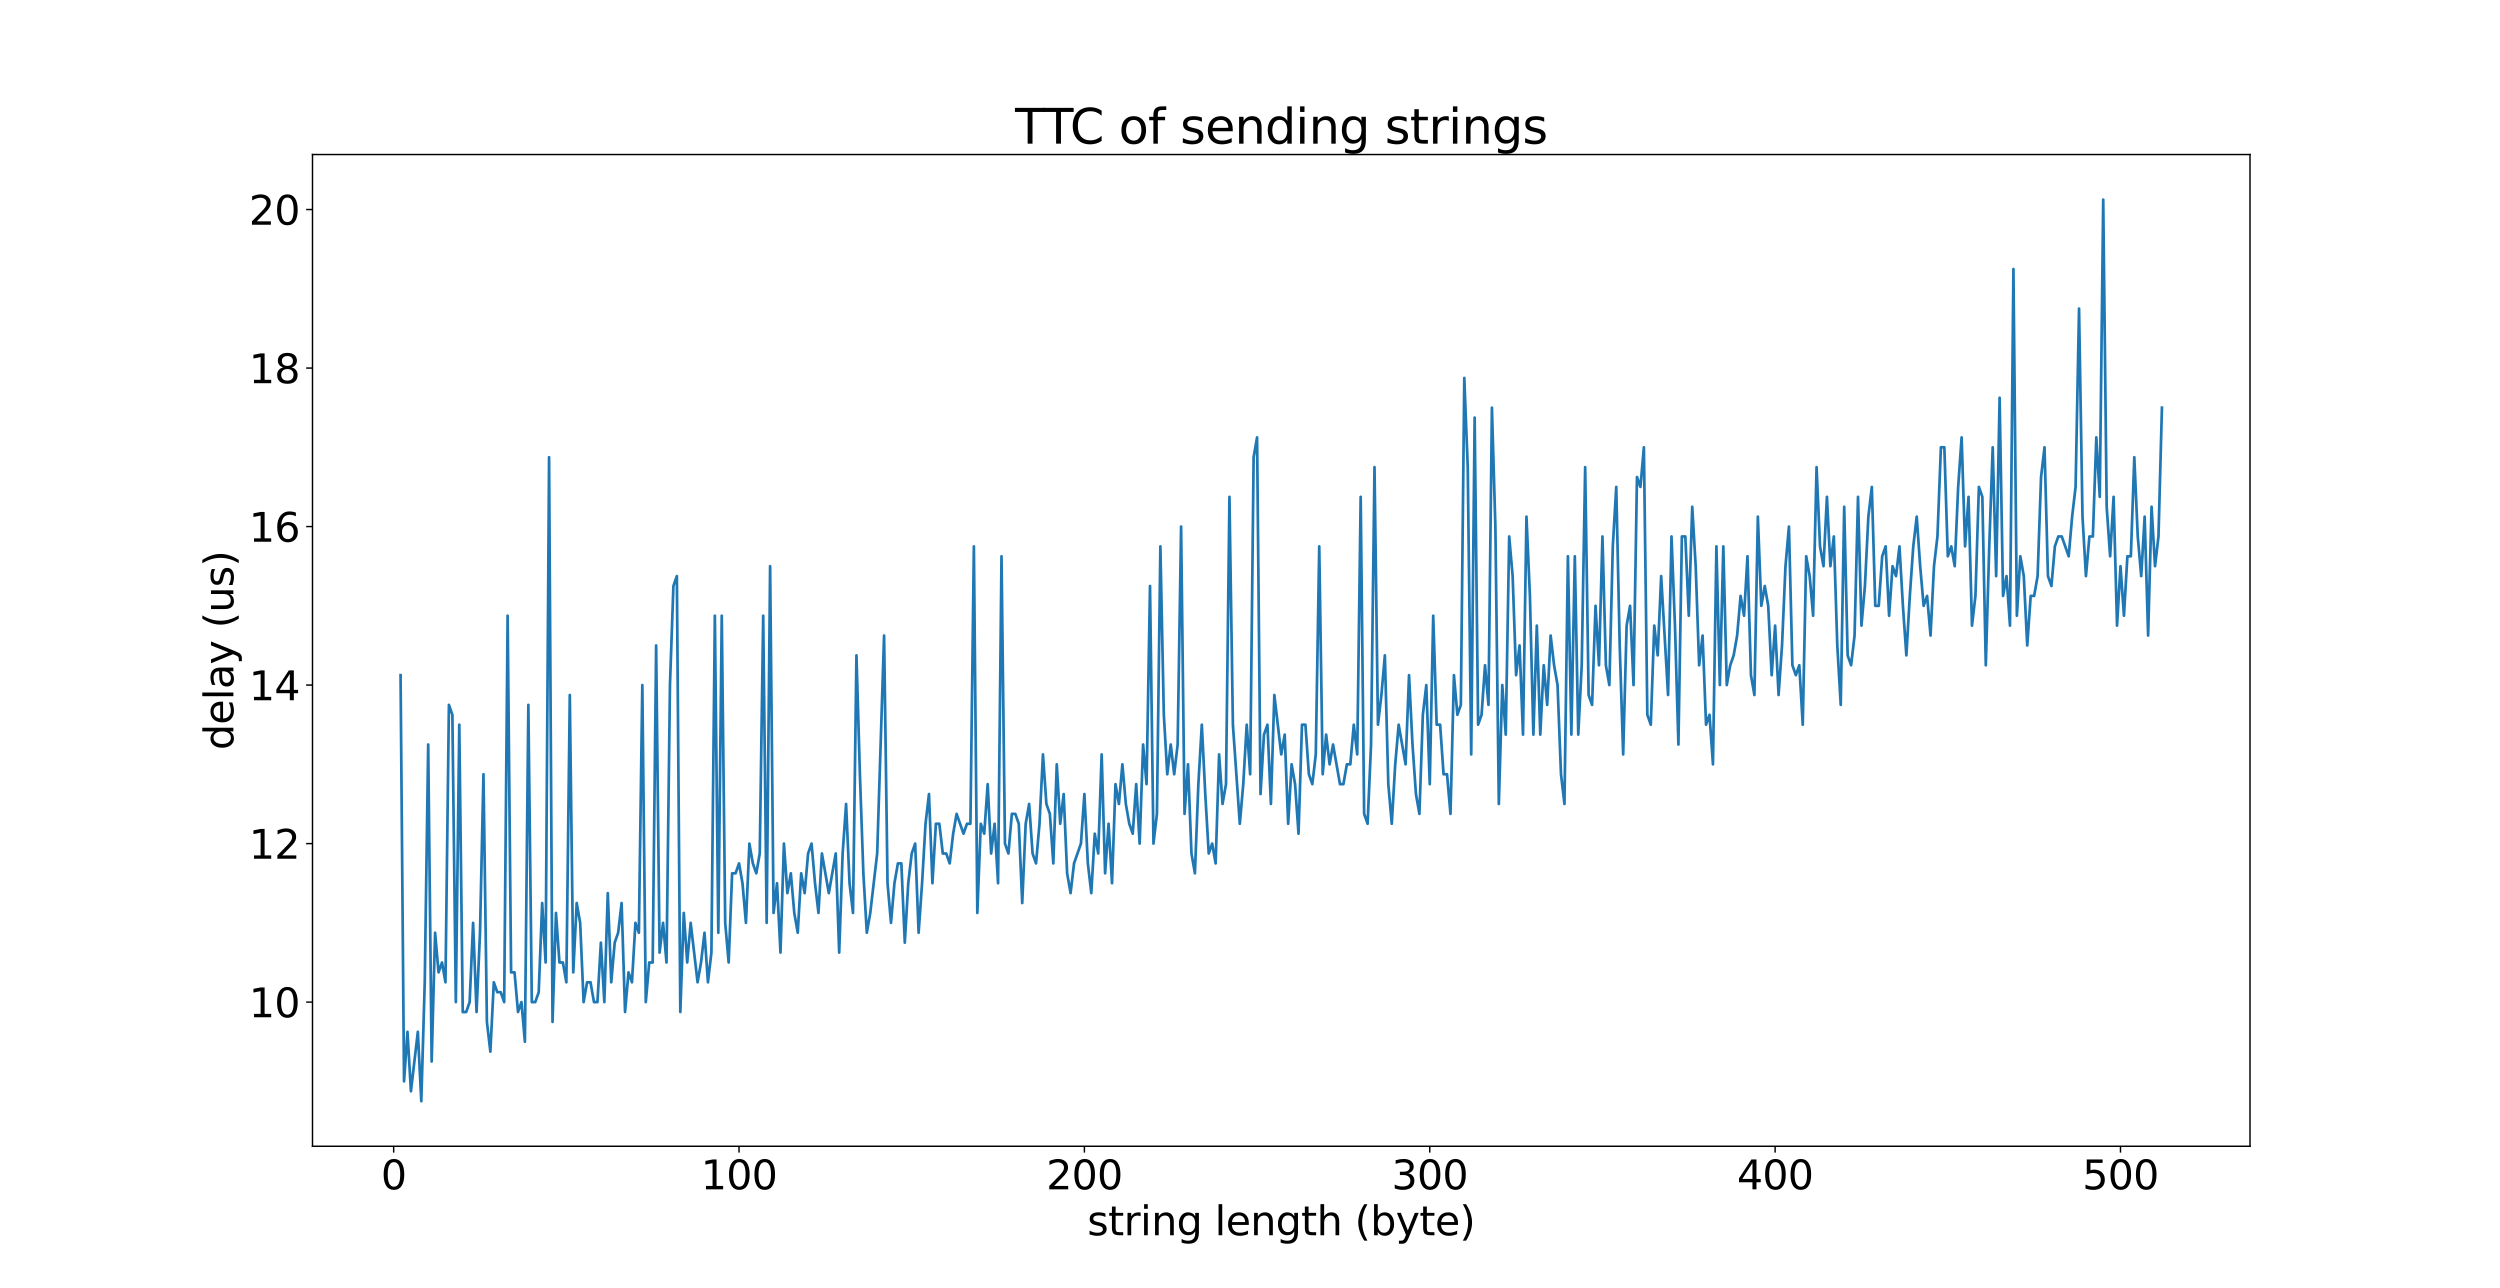 <?xml version="1.0" encoding="utf-8" standalone="no"?>
<!DOCTYPE svg PUBLIC "-//W3C//DTD SVG 1.1//EN"
  "http://www.w3.org/Graphics/SVG/1.1/DTD/svg11.dtd">
<svg height="709.2pt" version="1.1" viewBox="0 0 1376.64 709.2" width="1376.64pt" xmlns="http://www.w3.org/2000/svg" xmlns:xlink="http://www.w3.org/1999/xlink">
 <defs>
  <style type="text/css">*{stroke-linecap:butt;stroke-linejoin:round;}</style>
 </defs>
 <g id="figure_1">
  <g id="patch_1">
   <path d="M 0 709.2 
L 1376.64 709.2 
L 1376.64 0 
L 0 0 
z
" style="fill:#ffffff;"/>
  </g>
  <g id="axes_1">
   <g id="patch_2">
    <path d="M 172.08 631.188 
L 1238.976 631.188 
L 1238.976 85.104 
L 172.08 85.104 
z
" style="fill:#ffffff;"/>
   </g>
   <g id="matplotlib.axis_1">
    <g id="xtick_1">
     <g id="line2d_1">
      <defs>
       <path d="M 0 0 
L 0 3.5 
" id="m99ce57f981" style="stroke:#000000;stroke-width:0.8;"/>
      </defs>
      <g>
       <use style="stroke:#000000;stroke-width:0.8;" x="216.772" xlink:href="#m99ce57f981" y="631.188"/>
      </g>
     </g>
     <g id="text_1">
      <!-- 0 -->
      <g transform="translate(209.773 654.905)scale(0.22 -0.22)">
       <defs>
        <path d="M 2034 4250 
Q 1547 4250 1301 3770 
Q 1056 3291 1056 2328 
Q 1056 1369 1301 889 
Q 1547 409 2034 409 
Q 2525 409 2770 889 
Q 3016 1369 3016 2328 
Q 3016 3291 2770 3770 
Q 2525 4250 2034 4250 
z
M 2034 4750 
Q 2819 4750 3233 4129 
Q 3647 3509 3647 2328 
Q 3647 1150 3233 529 
Q 2819 -91 2034 -91 
Q 1250 -91 836 529 
Q 422 1150 422 2328 
Q 422 3509 836 4129 
Q 1250 4750 2034 4750 
z
" id="DejaVuSans-30" transform="scale(0.016)"/>
       </defs>
       <use xlink:href="#DejaVuSans-30"/>
      </g>
     </g>
    </g>
    <g id="xtick_2">
     <g id="line2d_2">
      <g>
       <use style="stroke:#000000;stroke-width:0.8;" x="406.949" xlink:href="#m99ce57f981" y="631.188"/>
      </g>
     </g>
     <g id="text_2">
      <!-- 100 -->
      <g transform="translate(385.953 654.905)scale(0.22 -0.22)">
       <defs>
        <path d="M 794 531 
L 1825 531 
L 1825 4091 
L 703 3866 
L 703 4441 
L 1819 4666 
L 2450 4666 
L 2450 531 
L 3481 531 
L 3481 0 
L 794 0 
L 794 531 
z
" id="DejaVuSans-31" transform="scale(0.016)"/>
       </defs>
       <use xlink:href="#DejaVuSans-31"/>
       <use x="63.623" xlink:href="#DejaVuSans-30"/>
       <use x="127.246" xlink:href="#DejaVuSans-30"/>
      </g>
     </g>
    </g>
    <g id="xtick_3">
     <g id="line2d_3">
      <g>
       <use style="stroke:#000000;stroke-width:0.8;" x="597.127" xlink:href="#m99ce57f981" y="631.188"/>
      </g>
     </g>
     <g id="text_3">
      <!-- 200 -->
      <g transform="translate(576.131 654.905)scale(0.22 -0.22)">
       <defs>
        <path d="M 1228 531 
L 3431 531 
L 3431 0 
L 469 0 
L 469 531 
Q 828 903 1448 1529 
Q 2069 2156 2228 2338 
Q 2531 2678 2651 2914 
Q 2772 3150 2772 3378 
Q 2772 3750 2511 3984 
Q 2250 4219 1831 4219 
Q 1534 4219 1204 4116 
Q 875 4013 500 3803 
L 500 4441 
Q 881 4594 1212 4672 
Q 1544 4750 1819 4750 
Q 2544 4750 2975 4387 
Q 3406 4025 3406 3419 
Q 3406 3131 3298 2873 
Q 3191 2616 2906 2266 
Q 2828 2175 2409 1742 
Q 1991 1309 1228 531 
z
" id="DejaVuSans-32" transform="scale(0.016)"/>
       </defs>
       <use xlink:href="#DejaVuSans-32"/>
       <use x="63.623" xlink:href="#DejaVuSans-30"/>
       <use x="127.246" xlink:href="#DejaVuSans-30"/>
      </g>
     </g>
    </g>
    <g id="xtick_4">
     <g id="line2d_4">
      <g>
       <use style="stroke:#000000;stroke-width:0.8;" x="787.304" xlink:href="#m99ce57f981" y="631.188"/>
      </g>
     </g>
     <g id="text_4">
      <!-- 300 -->
      <g transform="translate(766.308 654.905)scale(0.22 -0.22)">
       <defs>
        <path d="M 2597 2516 
Q 3050 2419 3304 2112 
Q 3559 1806 3559 1356 
Q 3559 666 3084 287 
Q 2609 -91 1734 -91 
Q 1441 -91 1130 -33 
Q 819 25 488 141 
L 488 750 
Q 750 597 1062 519 
Q 1375 441 1716 441 
Q 2309 441 2620 675 
Q 2931 909 2931 1356 
Q 2931 1769 2642 2001 
Q 2353 2234 1838 2234 
L 1294 2234 
L 1294 2753 
L 1863 2753 
Q 2328 2753 2575 2939 
Q 2822 3125 2822 3475 
Q 2822 3834 2567 4026 
Q 2313 4219 1838 4219 
Q 1578 4219 1281 4162 
Q 984 4106 628 3988 
L 628 4550 
Q 988 4650 1302 4700 
Q 1616 4750 1894 4750 
Q 2613 4750 3031 4423 
Q 3450 4097 3450 3541 
Q 3450 3153 3228 2886 
Q 3006 2619 2597 2516 
z
" id="DejaVuSans-33" transform="scale(0.016)"/>
       </defs>
       <use xlink:href="#DejaVuSans-33"/>
       <use x="63.623" xlink:href="#DejaVuSans-30"/>
       <use x="127.246" xlink:href="#DejaVuSans-30"/>
      </g>
     </g>
    </g>
    <g id="xtick_5">
     <g id="line2d_5">
      <g>
       <use style="stroke:#000000;stroke-width:0.8;" x="977.482" xlink:href="#m99ce57f981" y="631.188"/>
      </g>
     </g>
     <g id="text_5">
      <!-- 400 -->
      <g transform="translate(956.486 654.905)scale(0.22 -0.22)">
       <defs>
        <path d="M 2419 4116 
L 825 1625 
L 2419 1625 
L 2419 4116 
z
M 2253 4666 
L 3047 4666 
L 3047 1625 
L 3713 1625 
L 3713 1100 
L 3047 1100 
L 3047 0 
L 2419 0 
L 2419 1100 
L 313 1100 
L 313 1709 
L 2253 4666 
z
" id="DejaVuSans-34" transform="scale(0.016)"/>
       </defs>
       <use xlink:href="#DejaVuSans-34"/>
       <use x="63.623" xlink:href="#DejaVuSans-30"/>
       <use x="127.246" xlink:href="#DejaVuSans-30"/>
      </g>
     </g>
    </g>
    <g id="xtick_6">
     <g id="line2d_6">
      <g>
       <use style="stroke:#000000;stroke-width:0.8;" x="1167.659" xlink:href="#m99ce57f981" y="631.188"/>
      </g>
     </g>
     <g id="text_6">
      <!-- 500 -->
      <g transform="translate(1146.663 654.905)scale(0.22 -0.22)">
       <defs>
        <path d="M 691 4666 
L 3169 4666 
L 3169 4134 
L 1269 4134 
L 1269 2991 
Q 1406 3038 1543 3061 
Q 1681 3084 1819 3084 
Q 2600 3084 3056 2656 
Q 3513 2228 3513 1497 
Q 3513 744 3044 326 
Q 2575 -91 1722 -91 
Q 1428 -91 1123 -41 
Q 819 9 494 109 
L 494 744 
Q 775 591 1075 516 
Q 1375 441 1709 441 
Q 2250 441 2565 725 
Q 2881 1009 2881 1497 
Q 2881 1984 2565 2268 
Q 2250 2553 1709 2553 
Q 1456 2553 1204 2497 
Q 953 2441 691 2322 
L 691 4666 
z
" id="DejaVuSans-35" transform="scale(0.016)"/>
       </defs>
       <use xlink:href="#DejaVuSans-35"/>
       <use x="63.623" xlink:href="#DejaVuSans-30"/>
       <use x="127.246" xlink:href="#DejaVuSans-30"/>
      </g>
     </g>
    </g>
    <g id="text_7">
     <!-- string length (byte) -->
     <g transform="translate(598.74 680.196)scale(0.22 -0.22)">
      <defs>
       <path d="M 2834 3397 
L 2834 2853 
Q 2591 2978 2328 3040 
Q 2066 3103 1784 3103 
Q 1356 3103 1142 2972 
Q 928 2841 928 2578 
Q 928 2378 1081 2264 
Q 1234 2150 1697 2047 
L 1894 2003 
Q 2506 1872 2764 1633 
Q 3022 1394 3022 966 
Q 3022 478 2636 193 
Q 2250 -91 1575 -91 
Q 1294 -91 989 -36 
Q 684 19 347 128 
L 347 722 
Q 666 556 975 473 
Q 1284 391 1588 391 
Q 1994 391 2212 530 
Q 2431 669 2431 922 
Q 2431 1156 2273 1281 
Q 2116 1406 1581 1522 
L 1381 1569 
Q 847 1681 609 1914 
Q 372 2147 372 2553 
Q 372 3047 722 3315 
Q 1072 3584 1716 3584 
Q 2034 3584 2315 3537 
Q 2597 3491 2834 3397 
z
" id="DejaVuSans-73" transform="scale(0.016)"/>
       <path d="M 1172 4494 
L 1172 3500 
L 2356 3500 
L 2356 3053 
L 1172 3053 
L 1172 1153 
Q 1172 725 1289 603 
Q 1406 481 1766 481 
L 2356 481 
L 2356 0 
L 1766 0 
Q 1100 0 847 248 
Q 594 497 594 1153 
L 594 3053 
L 172 3053 
L 172 3500 
L 594 3500 
L 594 4494 
L 1172 4494 
z
" id="DejaVuSans-74" transform="scale(0.016)"/>
       <path d="M 2631 2963 
Q 2534 3019 2420 3045 
Q 2306 3072 2169 3072 
Q 1681 3072 1420 2755 
Q 1159 2438 1159 1844 
L 1159 0 
L 581 0 
L 581 3500 
L 1159 3500 
L 1159 2956 
Q 1341 3275 1631 3429 
Q 1922 3584 2338 3584 
Q 2397 3584 2469 3576 
Q 2541 3569 2628 3553 
L 2631 2963 
z
" id="DejaVuSans-72" transform="scale(0.016)"/>
       <path d="M 603 3500 
L 1178 3500 
L 1178 0 
L 603 0 
L 603 3500 
z
M 603 4863 
L 1178 4863 
L 1178 4134 
L 603 4134 
L 603 4863 
z
" id="DejaVuSans-69" transform="scale(0.016)"/>
       <path d="M 3513 2113 
L 3513 0 
L 2938 0 
L 2938 2094 
Q 2938 2591 2744 2837 
Q 2550 3084 2163 3084 
Q 1697 3084 1428 2787 
Q 1159 2491 1159 1978 
L 1159 0 
L 581 0 
L 581 3500 
L 1159 3500 
L 1159 2956 
Q 1366 3272 1645 3428 
Q 1925 3584 2291 3584 
Q 2894 3584 3203 3211 
Q 3513 2838 3513 2113 
z
" id="DejaVuSans-6e" transform="scale(0.016)"/>
       <path d="M 2906 1791 
Q 2906 2416 2648 2759 
Q 2391 3103 1925 3103 
Q 1463 3103 1205 2759 
Q 947 2416 947 1791 
Q 947 1169 1205 825 
Q 1463 481 1925 481 
Q 2391 481 2648 825 
Q 2906 1169 2906 1791 
z
M 3481 434 
Q 3481 -459 3084 -895 
Q 2688 -1331 1869 -1331 
Q 1566 -1331 1297 -1286 
Q 1028 -1241 775 -1147 
L 775 -588 
Q 1028 -725 1275 -790 
Q 1522 -856 1778 -856 
Q 2344 -856 2625 -561 
Q 2906 -266 2906 331 
L 2906 616 
Q 2728 306 2450 153 
Q 2172 0 1784 0 
Q 1141 0 747 490 
Q 353 981 353 1791 
Q 353 2603 747 3093 
Q 1141 3584 1784 3584 
Q 2172 3584 2450 3431 
Q 2728 3278 2906 2969 
L 2906 3500 
L 3481 3500 
L 3481 434 
z
" id="DejaVuSans-67" transform="scale(0.016)"/>
       <path id="DejaVuSans-20" transform="scale(0.016)"/>
       <path d="M 603 4863 
L 1178 4863 
L 1178 0 
L 603 0 
L 603 4863 
z
" id="DejaVuSans-6c" transform="scale(0.016)"/>
       <path d="M 3597 1894 
L 3597 1613 
L 953 1613 
Q 991 1019 1311 708 
Q 1631 397 2203 397 
Q 2534 397 2845 478 
Q 3156 559 3463 722 
L 3463 178 
Q 3153 47 2828 -22 
Q 2503 -91 2169 -91 
Q 1331 -91 842 396 
Q 353 884 353 1716 
Q 353 2575 817 3079 
Q 1281 3584 2069 3584 
Q 2775 3584 3186 3129 
Q 3597 2675 3597 1894 
z
M 3022 2063 
Q 3016 2534 2758 2815 
Q 2500 3097 2075 3097 
Q 1594 3097 1305 2825 
Q 1016 2553 972 2059 
L 3022 2063 
z
" id="DejaVuSans-65" transform="scale(0.016)"/>
       <path d="M 3513 2113 
L 3513 0 
L 2938 0 
L 2938 2094 
Q 2938 2591 2744 2837 
Q 2550 3084 2163 3084 
Q 1697 3084 1428 2787 
Q 1159 2491 1159 1978 
L 1159 0 
L 581 0 
L 581 4863 
L 1159 4863 
L 1159 2956 
Q 1366 3272 1645 3428 
Q 1925 3584 2291 3584 
Q 2894 3584 3203 3211 
Q 3513 2838 3513 2113 
z
" id="DejaVuSans-68" transform="scale(0.016)"/>
       <path d="M 1984 4856 
Q 1566 4138 1362 3434 
Q 1159 2731 1159 2009 
Q 1159 1288 1364 580 
Q 1569 -128 1984 -844 
L 1484 -844 
Q 1016 -109 783 600 
Q 550 1309 550 2009 
Q 550 2706 781 3412 
Q 1013 4119 1484 4856 
L 1984 4856 
z
" id="DejaVuSans-28" transform="scale(0.016)"/>
       <path d="M 3116 1747 
Q 3116 2381 2855 2742 
Q 2594 3103 2138 3103 
Q 1681 3103 1420 2742 
Q 1159 2381 1159 1747 
Q 1159 1113 1420 752 
Q 1681 391 2138 391 
Q 2594 391 2855 752 
Q 3116 1113 3116 1747 
z
M 1159 2969 
Q 1341 3281 1617 3432 
Q 1894 3584 2278 3584 
Q 2916 3584 3314 3078 
Q 3713 2572 3713 1747 
Q 3713 922 3314 415 
Q 2916 -91 2278 -91 
Q 1894 -91 1617 61 
Q 1341 213 1159 525 
L 1159 0 
L 581 0 
L 581 4863 
L 1159 4863 
L 1159 2969 
z
" id="DejaVuSans-62" transform="scale(0.016)"/>
       <path d="M 2059 -325 
Q 1816 -950 1584 -1140 
Q 1353 -1331 966 -1331 
L 506 -1331 
L 506 -850 
L 844 -850 
Q 1081 -850 1212 -737 
Q 1344 -625 1503 -206 
L 1606 56 
L 191 3500 
L 800 3500 
L 1894 763 
L 2988 3500 
L 3597 3500 
L 2059 -325 
z
" id="DejaVuSans-79" transform="scale(0.016)"/>
       <path d="M 513 4856 
L 1013 4856 
Q 1481 4119 1714 3412 
Q 1947 2706 1947 2009 
Q 1947 1309 1714 600 
Q 1481 -109 1013 -844 
L 513 -844 
Q 928 -128 1133 580 
Q 1338 1288 1338 2009 
Q 1338 2731 1133 3434 
Q 928 4138 513 4856 
z
" id="DejaVuSans-29" transform="scale(0.016)"/>
      </defs>
      <use xlink:href="#DejaVuSans-73"/>
      <use x="52.1" xlink:href="#DejaVuSans-74"/>
      <use x="91.309" xlink:href="#DejaVuSans-72"/>
      <use x="132.422" xlink:href="#DejaVuSans-69"/>
      <use x="160.205" xlink:href="#DejaVuSans-6e"/>
      <use x="223.584" xlink:href="#DejaVuSans-67"/>
      <use x="287.061" xlink:href="#DejaVuSans-20"/>
      <use x="318.848" xlink:href="#DejaVuSans-6c"/>
      <use x="346.631" xlink:href="#DejaVuSans-65"/>
      <use x="408.154" xlink:href="#DejaVuSans-6e"/>
      <use x="471.533" xlink:href="#DejaVuSans-67"/>
      <use x="535.01" xlink:href="#DejaVuSans-74"/>
      <use x="574.219" xlink:href="#DejaVuSans-68"/>
      <use x="637.598" xlink:href="#DejaVuSans-20"/>
      <use x="669.385" xlink:href="#DejaVuSans-28"/>
      <use x="708.398" xlink:href="#DejaVuSans-62"/>
      <use x="771.875" xlink:href="#DejaVuSans-79"/>
      <use x="831.055" xlink:href="#DejaVuSans-74"/>
      <use x="870.264" xlink:href="#DejaVuSans-65"/>
      <use x="931.787" xlink:href="#DejaVuSans-29"/>
     </g>
    </g>
   </g>
   <g id="matplotlib.axis_2">
    <g id="ytick_1">
     <g id="line2d_7">
      <defs>
       <path d="M 0 0 
L -3.5 0 
" id="me8d598e35b" style="stroke:#000000;stroke-width:0.8;"/>
      </defs>
      <g>
       <use style="stroke:#000000;stroke-width:0.8;" x="172.08" xlink:href="#me8d598e35b" y="551.812"/>
      </g>
     </g>
     <g id="text_8">
      <!-- 10 -->
      <g transform="translate(137.085 560.17)scale(0.22 -0.22)">
       <use xlink:href="#DejaVuSans-31"/>
       <use x="63.623" xlink:href="#DejaVuSans-30"/>
      </g>
     </g>
    </g>
    <g id="ytick_2">
     <g id="line2d_8">
      <g>
       <use style="stroke:#000000;stroke-width:0.8;" x="172.08" xlink:href="#me8d598e35b" y="464.526"/>
      </g>
     </g>
     <g id="text_9">
      <!-- 12 -->
      <g transform="translate(137.085 472.884)scale(0.22 -0.22)">
       <use xlink:href="#DejaVuSans-31"/>
       <use x="63.623" xlink:href="#DejaVuSans-32"/>
      </g>
     </g>
    </g>
    <g id="ytick_3">
     <g id="line2d_9">
      <g>
       <use style="stroke:#000000;stroke-width:0.8;" x="172.08" xlink:href="#me8d598e35b" y="377.24"/>
      </g>
     </g>
     <g id="text_10">
      <!-- 14 -->
      <g transform="translate(137.085 385.598)scale(0.22 -0.22)">
       <use xlink:href="#DejaVuSans-31"/>
       <use x="63.623" xlink:href="#DejaVuSans-34"/>
      </g>
     </g>
    </g>
    <g id="ytick_4">
     <g id="line2d_10">
      <g>
       <use style="stroke:#000000;stroke-width:0.8;" x="172.08" xlink:href="#me8d598e35b" y="289.954"/>
      </g>
     </g>
     <g id="text_11">
      <!-- 16 -->
      <g transform="translate(137.085 298.312)scale(0.22 -0.22)">
       <defs>
        <path d="M 2113 2584 
Q 1688 2584 1439 2293 
Q 1191 2003 1191 1497 
Q 1191 994 1439 701 
Q 1688 409 2113 409 
Q 2538 409 2786 701 
Q 3034 994 3034 1497 
Q 3034 2003 2786 2293 
Q 2538 2584 2113 2584 
z
M 3366 4563 
L 3366 3988 
Q 3128 4100 2886 4159 
Q 2644 4219 2406 4219 
Q 1781 4219 1451 3797 
Q 1122 3375 1075 2522 
Q 1259 2794 1537 2939 
Q 1816 3084 2150 3084 
Q 2853 3084 3261 2657 
Q 3669 2231 3669 1497 
Q 3669 778 3244 343 
Q 2819 -91 2113 -91 
Q 1303 -91 875 529 
Q 447 1150 447 2328 
Q 447 3434 972 4092 
Q 1497 4750 2381 4750 
Q 2619 4750 2861 4703 
Q 3103 4656 3366 4563 
z
" id="DejaVuSans-36" transform="scale(0.016)"/>
       </defs>
       <use xlink:href="#DejaVuSans-31"/>
       <use x="63.623" xlink:href="#DejaVuSans-36"/>
      </g>
     </g>
    </g>
    <g id="ytick_5">
     <g id="line2d_11">
      <g>
       <use style="stroke:#000000;stroke-width:0.8;" x="172.08" xlink:href="#me8d598e35b" y="202.668"/>
      </g>
     </g>
     <g id="text_12">
      <!-- 18 -->
      <g transform="translate(137.085 211.026)scale(0.22 -0.22)">
       <defs>
        <path d="M 2034 2216 
Q 1584 2216 1326 1975 
Q 1069 1734 1069 1313 
Q 1069 891 1326 650 
Q 1584 409 2034 409 
Q 2484 409 2743 651 
Q 3003 894 3003 1313 
Q 3003 1734 2745 1975 
Q 2488 2216 2034 2216 
z
M 1403 2484 
Q 997 2584 770 2862 
Q 544 3141 544 3541 
Q 544 4100 942 4425 
Q 1341 4750 2034 4750 
Q 2731 4750 3128 4425 
Q 3525 4100 3525 3541 
Q 3525 3141 3298 2862 
Q 3072 2584 2669 2484 
Q 3125 2378 3379 2068 
Q 3634 1759 3634 1313 
Q 3634 634 3220 271 
Q 2806 -91 2034 -91 
Q 1263 -91 848 271 
Q 434 634 434 1313 
Q 434 1759 690 2068 
Q 947 2378 1403 2484 
z
M 1172 3481 
Q 1172 3119 1398 2916 
Q 1625 2713 2034 2713 
Q 2441 2713 2670 2916 
Q 2900 3119 2900 3481 
Q 2900 3844 2670 4047 
Q 2441 4250 2034 4250 
Q 1625 4250 1398 4047 
Q 1172 3844 1172 3481 
z
" id="DejaVuSans-38" transform="scale(0.016)"/>
       </defs>
       <use xlink:href="#DejaVuSans-31"/>
       <use x="63.623" xlink:href="#DejaVuSans-38"/>
      </g>
     </g>
    </g>
    <g id="ytick_6">
     <g id="line2d_12">
      <g>
       <use style="stroke:#000000;stroke-width:0.8;" x="172.08" xlink:href="#me8d598e35b" y="115.381"/>
      </g>
     </g>
     <g id="text_13">
      <!-- 20 -->
      <g transform="translate(137.085 123.74)scale(0.22 -0.22)">
       <use xlink:href="#DejaVuSans-32"/>
       <use x="63.623" xlink:href="#DejaVuSans-30"/>
      </g>
     </g>
    </g>
    <g id="text_14">
     <!-- delay (us) -->
     <g transform="translate(128.51 412.986)rotate(-90)scale(0.22 -0.22)">
      <defs>
       <path d="M 2906 2969 
L 2906 4863 
L 3481 4863 
L 3481 0 
L 2906 0 
L 2906 525 
Q 2725 213 2448 61 
Q 2172 -91 1784 -91 
Q 1150 -91 751 415 
Q 353 922 353 1747 
Q 353 2572 751 3078 
Q 1150 3584 1784 3584 
Q 2172 3584 2448 3432 
Q 2725 3281 2906 2969 
z
M 947 1747 
Q 947 1113 1208 752 
Q 1469 391 1925 391 
Q 2381 391 2643 752 
Q 2906 1113 2906 1747 
Q 2906 2381 2643 2742 
Q 2381 3103 1925 3103 
Q 1469 3103 1208 2742 
Q 947 2381 947 1747 
z
" id="DejaVuSans-64" transform="scale(0.016)"/>
       <path d="M 2194 1759 
Q 1497 1759 1228 1600 
Q 959 1441 959 1056 
Q 959 750 1161 570 
Q 1363 391 1709 391 
Q 2188 391 2477 730 
Q 2766 1069 2766 1631 
L 2766 1759 
L 2194 1759 
z
M 3341 1997 
L 3341 0 
L 2766 0 
L 2766 531 
Q 2569 213 2275 61 
Q 1981 -91 1556 -91 
Q 1019 -91 701 211 
Q 384 513 384 1019 
Q 384 1609 779 1909 
Q 1175 2209 1959 2209 
L 2766 2209 
L 2766 2266 
Q 2766 2663 2505 2880 
Q 2244 3097 1772 3097 
Q 1472 3097 1187 3025 
Q 903 2953 641 2809 
L 641 3341 
Q 956 3463 1253 3523 
Q 1550 3584 1831 3584 
Q 2591 3584 2966 3190 
Q 3341 2797 3341 1997 
z
" id="DejaVuSans-61" transform="scale(0.016)"/>
       <path d="M 544 1381 
L 544 3500 
L 1119 3500 
L 1119 1403 
Q 1119 906 1312 657 
Q 1506 409 1894 409 
Q 2359 409 2629 706 
Q 2900 1003 2900 1516 
L 2900 3500 
L 3475 3500 
L 3475 0 
L 2900 0 
L 2900 538 
Q 2691 219 2414 64 
Q 2138 -91 1772 -91 
Q 1169 -91 856 284 
Q 544 659 544 1381 
z
M 1991 3584 
L 1991 3584 
z
" id="DejaVuSans-75" transform="scale(0.016)"/>
      </defs>
      <use xlink:href="#DejaVuSans-64"/>
      <use x="63.477" xlink:href="#DejaVuSans-65"/>
      <use x="125" xlink:href="#DejaVuSans-6c"/>
      <use x="152.783" xlink:href="#DejaVuSans-61"/>
      <use x="214.062" xlink:href="#DejaVuSans-79"/>
      <use x="273.242" xlink:href="#DejaVuSans-20"/>
      <use x="305.029" xlink:href="#DejaVuSans-28"/>
      <use x="344.043" xlink:href="#DejaVuSans-75"/>
      <use x="407.422" xlink:href="#DejaVuSans-73"/>
      <use x="459.521" xlink:href="#DejaVuSans-29"/>
     </g>
    </g>
   </g>
   <g id="line2d_13">
    <path clip-path="url(#p22c5358b26)" d="M 220.575 371.784 
L 222.477 595.455 
L 224.379 568.178 
L 226.281 600.911 
L 230.084 568.178 
L 231.986 606.366 
L 233.888 540.901 
L 235.789 409.972 
L 237.691 584.544 
L 239.593 513.624 
L 241.495 535.446 
L 243.397 529.991 
L 245.298 540.901 
L 247.2 388.151 
L 249.102 393.606 
L 251.004 551.812 
L 252.905 399.061 
L 254.807 557.268 
L 256.709 557.268 
L 258.611 551.812 
L 260.513 508.169 
L 262.414 557.268 
L 264.316 513.624 
L 266.218 426.338 
L 268.12 562.723 
L 270.021 579.089 
L 271.923 540.901 
L 273.825 546.357 
L 275.727 546.357 
L 277.629 551.812 
L 279.53 339.052 
L 281.432 535.446 
L 283.334 535.446 
L 285.236 557.268 
L 287.137 551.812 
L 289.039 573.634 
L 290.941 388.151 
L 292.843 551.812 
L 294.745 551.812 
L 296.646 546.357 
L 298.548 497.258 
L 300.45 529.991 
L 302.352 251.766 
L 304.253 562.723 
L 306.155 502.714 
L 308.057 529.991 
L 309.959 529.991 
L 311.86 540.901 
L 313.762 382.695 
L 315.664 535.446 
L 317.566 497.258 
L 319.468 508.169 
L 321.369 551.812 
L 323.271 540.901 
L 325.173 540.901 
L 327.075 551.812 
L 328.976 551.812 
L 330.878 519.08 
L 332.78 551.812 
L 334.682 491.803 
L 336.584 540.901 
L 338.485 519.08 
L 340.387 513.624 
L 342.289 497.258 
L 344.191 557.268 
L 346.092 535.446 
L 347.994 540.901 
L 349.896 508.169 
L 351.798 513.624 
L 353.7 377.24 
L 355.601 551.812 
L 357.503 529.991 
L 359.405 529.991 
L 361.307 355.418 
L 363.208 524.535 
L 365.11 508.169 
L 367.012 529.991 
L 368.914 377.24 
L 370.816 322.686 
L 372.717 317.231 
L 374.619 557.268 
L 376.521 502.714 
L 378.423 529.991 
L 380.324 508.169 
L 384.128 540.901 
L 386.03 529.991 
L 387.932 513.624 
L 389.833 540.901 
L 391.735 524.535 
L 393.637 339.052 
L 395.539 513.624 
L 397.44 339.052 
L 399.342 508.169 
L 401.244 529.991 
L 403.146 480.892 
L 405.047 480.892 
L 406.949 475.437 
L 408.851 486.348 
L 410.753 508.169 
L 412.655 464.526 
L 414.556 475.437 
L 416.458 480.892 
L 418.36 469.981 
L 420.262 339.052 
L 422.163 508.169 
L 424.065 311.775 
L 425.967 502.714 
L 427.869 486.348 
L 429.771 524.535 
L 431.672 464.526 
L 433.574 491.803 
L 435.476 480.892 
L 437.378 502.714 
L 439.279 513.624 
L 441.181 480.892 
L 443.083 491.803 
L 444.985 469.981 
L 446.887 464.526 
L 448.788 486.348 
L 450.69 502.714 
L 452.592 469.981 
L 456.395 491.803 
L 460.199 469.981 
L 462.101 524.535 
L 464.003 469.981 
L 465.904 442.704 
L 467.806 486.348 
L 469.708 502.714 
L 471.61 360.874 
L 473.511 426.338 
L 475.413 480.892 
L 477.315 513.624 
L 479.217 502.714 
L 483.02 469.981 
L 486.824 349.963 
L 488.726 486.348 
L 490.627 508.169 
L 492.529 486.348 
L 494.431 475.437 
L 496.333 475.437 
L 498.234 519.08 
L 500.136 486.348 
L 502.038 469.981 
L 503.94 464.526 
L 505.842 513.624 
L 507.743 486.348 
L 509.645 453.615 
L 511.547 437.249 
L 513.449 486.348 
L 515.35 453.615 
L 517.252 453.615 
L 519.154 469.981 
L 521.056 469.981 
L 522.958 475.437 
L 524.859 459.071 
L 526.761 448.16 
L 530.565 459.071 
L 532.466 453.615 
L 534.368 453.615 
L 536.27 300.864 
L 538.172 502.714 
L 540.074 453.615 
L 541.975 459.071 
L 543.877 431.794 
L 545.779 469.981 
L 547.681 453.615 
L 549.582 486.348 
L 551.484 306.32 
L 553.386 464.526 
L 555.288 469.981 
L 557.19 448.16 
L 559.091 448.16 
L 560.993 453.615 
L 562.895 497.258 
L 564.797 453.615 
L 566.698 442.704 
L 568.6 469.981 
L 570.502 475.437 
L 572.404 453.615 
L 574.305 415.428 
L 576.207 442.704 
L 578.109 448.16 
L 580.011 475.437 
L 581.913 420.883 
L 583.814 453.615 
L 585.716 437.249 
L 587.618 480.892 
L 589.52 491.803 
L 591.421 475.437 
L 595.225 464.526 
L 597.127 437.249 
L 599.029 475.437 
L 600.93 491.803 
L 602.832 459.071 
L 604.734 469.981 
L 606.636 415.428 
L 608.537 480.892 
L 610.439 453.615 
L 612.341 486.348 
L 614.243 431.794 
L 616.145 442.704 
L 618.046 420.883 
L 619.948 442.704 
L 621.85 453.615 
L 623.752 459.071 
L 625.653 431.794 
L 627.555 464.526 
L 629.457 409.972 
L 631.359 431.794 
L 633.261 322.686 
L 635.162 464.526 
L 637.064 448.16 
L 638.966 300.864 
L 640.868 393.606 
L 642.769 426.338 
L 644.671 409.972 
L 646.573 426.338 
L 648.475 409.972 
L 650.377 289.954 
L 652.278 448.16 
L 654.18 420.883 
L 656.082 469.981 
L 657.984 480.892 
L 659.885 431.794 
L 661.787 399.061 
L 663.689 437.249 
L 665.591 469.981 
L 667.492 464.526 
L 669.394 475.437 
L 671.296 415.428 
L 673.198 442.704 
L 675.1 431.794 
L 677.001 273.588 
L 678.903 399.061 
L 682.707 453.615 
L 684.608 431.794 
L 686.51 399.061 
L 688.412 426.338 
L 690.314 251.766 
L 692.216 240.855 
L 694.117 437.249 
L 696.019 404.517 
L 697.921 399.061 
L 699.823 442.704 
L 701.724 382.695 
L 705.528 415.428 
L 707.43 404.517 
L 709.332 453.615 
L 711.233 420.883 
L 713.135 431.794 
L 715.037 459.071 
L 716.939 399.061 
L 718.84 399.061 
L 720.742 426.338 
L 722.644 431.794 
L 724.546 415.428 
L 726.448 300.864 
L 728.349 426.338 
L 730.251 404.517 
L 732.153 420.883 
L 734.055 409.972 
L 737.858 431.794 
L 739.76 431.794 
L 741.662 420.883 
L 743.564 420.883 
L 745.465 399.061 
L 747.367 415.428 
L 749.269 273.588 
L 751.171 448.16 
L 753.072 453.615 
L 754.974 409.972 
L 756.876 257.221 
L 758.778 399.061 
L 760.679 382.695 
L 762.581 360.874 
L 764.483 431.794 
L 766.385 453.615 
L 768.287 420.883 
L 770.188 399.061 
L 773.992 420.883 
L 775.894 371.784 
L 777.795 409.972 
L 779.697 437.249 
L 781.599 448.16 
L 783.501 393.606 
L 785.403 377.24 
L 787.304 431.794 
L 789.206 339.052 
L 791.108 399.061 
L 793.01 399.061 
L 794.911 426.338 
L 796.813 426.338 
L 798.715 448.16 
L 800.617 371.784 
L 802.519 393.606 
L 804.42 388.151 
L 806.322 208.123 
L 808.224 257.221 
L 810.126 415.428 
L 812.027 229.944 
L 813.929 399.061 
L 815.831 393.606 
L 817.733 366.329 
L 819.635 388.151 
L 821.536 224.489 
L 823.438 289.954 
L 825.34 442.704 
L 827.242 377.24 
L 829.143 404.517 
L 831.045 295.409 
L 832.947 317.231 
L 834.849 371.784 
L 836.751 355.418 
L 838.652 404.517 
L 840.554 284.498 
L 842.456 328.141 
L 844.358 404.517 
L 846.259 344.508 
L 848.161 404.517 
L 850.063 366.329 
L 851.965 388.151 
L 853.866 349.963 
L 855.768 366.329 
L 857.67 377.24 
L 859.572 426.338 
L 861.474 442.704 
L 863.375 306.32 
L 865.277 404.517 
L 867.179 306.32 
L 869.081 404.517 
L 870.982 366.329 
L 872.884 257.221 
L 874.786 382.695 
L 876.688 388.151 
L 878.59 333.597 
L 880.491 366.329 
L 882.393 295.409 
L 884.295 366.329 
L 886.197 377.24 
L 888.098 300.864 
L 890 268.132 
L 891.902 355.418 
L 893.804 415.428 
L 895.706 344.508 
L 897.607 333.597 
L 899.509 377.24 
L 901.411 262.677 
L 903.313 268.132 
L 905.214 246.311 
L 907.116 393.606 
L 909.018 399.061 
L 910.92 344.508 
L 912.822 360.874 
L 914.723 317.231 
L 918.527 382.695 
L 920.429 295.409 
L 922.33 344.508 
L 924.232 409.972 
L 926.134 295.409 
L 928.036 295.409 
L 929.937 339.052 
L 931.839 279.043 
L 933.741 311.775 
L 935.643 366.329 
L 937.545 349.963 
L 939.446 399.061 
L 941.348 393.606 
L 943.25 420.883 
L 945.152 300.864 
L 947.053 377.24 
L 948.955 300.864 
L 950.857 377.24 
L 952.759 366.329 
L 954.661 360.874 
L 956.562 349.963 
L 958.464 328.141 
L 960.366 339.052 
L 962.268 306.32 
L 964.169 371.784 
L 966.071 382.695 
L 967.973 284.498 
L 969.875 333.597 
L 971.777 322.686 
L 973.678 333.597 
L 975.58 371.784 
L 977.482 344.508 
L 979.384 382.695 
L 981.285 355.418 
L 983.187 311.775 
L 985.089 289.954 
L 986.991 366.329 
L 988.893 371.784 
L 990.794 366.329 
L 992.696 399.061 
L 994.598 306.32 
L 996.5 317.231 
L 998.401 339.052 
L 1000.303 257.221 
L 1002.205 300.864 
L 1004.107 311.775 
L 1006.009 273.588 
L 1007.91 311.775 
L 1009.812 295.409 
L 1011.714 355.418 
L 1013.616 388.151 
L 1015.517 279.043 
L 1017.419 360.874 
L 1019.321 366.329 
L 1021.223 349.963 
L 1023.124 273.588 
L 1025.026 344.508 
L 1026.928 322.686 
L 1028.83 284.498 
L 1030.732 268.132 
L 1032.633 333.597 
L 1034.535 333.597 
L 1036.437 306.32 
L 1038.339 300.864 
L 1040.24 339.052 
L 1042.142 311.775 
L 1044.044 317.231 
L 1045.946 300.864 
L 1047.848 333.597 
L 1049.749 360.874 
L 1051.651 328.141 
L 1053.553 300.864 
L 1055.455 284.498 
L 1057.356 311.775 
L 1059.258 333.597 
L 1061.16 328.141 
L 1063.062 349.963 
L 1064.964 311.775 
L 1066.865 295.409 
L 1068.767 246.311 
L 1070.669 246.311 
L 1072.571 306.32 
L 1074.472 300.864 
L 1076.374 311.775 
L 1078.276 268.132 
L 1080.178 240.855 
L 1082.08 300.864 
L 1083.981 273.588 
L 1085.883 344.508 
L 1087.785 328.141 
L 1089.687 268.132 
L 1091.588 273.588 
L 1093.49 366.329 
L 1095.392 300.864 
L 1097.294 246.311 
L 1099.196 317.231 
L 1101.097 219.034 
L 1102.999 328.141 
L 1104.901 317.231 
L 1106.803 344.508 
L 1108.704 148.114 
L 1110.606 339.052 
L 1112.508 306.32 
L 1114.41 317.231 
L 1116.311 355.418 
L 1118.213 328.141 
L 1120.115 328.141 
L 1122.017 317.231 
L 1123.919 262.677 
L 1125.82 246.311 
L 1127.722 317.231 
L 1129.624 322.686 
L 1131.526 300.864 
L 1133.427 295.409 
L 1135.329 295.409 
L 1139.133 306.32 
L 1141.035 284.498 
L 1142.936 268.132 
L 1144.838 169.935 
L 1146.74 284.498 
L 1148.642 317.231 
L 1150.543 295.409 
L 1152.445 295.409 
L 1154.347 240.855 
L 1156.249 273.588 
L 1158.151 109.926 
L 1160.052 279.043 
L 1161.954 306.32 
L 1163.856 273.588 
L 1165.758 344.508 
L 1167.659 311.775 
L 1169.561 339.052 
L 1171.463 306.32 
L 1173.365 306.32 
L 1175.267 251.766 
L 1177.168 295.409 
L 1179.07 317.231 
L 1180.972 284.498 
L 1182.874 349.963 
L 1184.775 279.043 
L 1186.677 311.775 
L 1188.579 295.409 
L 1190.481 224.489 
L 1190.481 224.489 
" style="fill:none;stroke:#1f77b4;stroke-linecap:square;stroke-width:1.5;"/>
   </g>
   <g id="patch_3">
    <path d="M 172.08 631.188 
L 172.08 85.104 
" style="fill:none;stroke:#000000;stroke-linecap:square;stroke-linejoin:miter;stroke-width:0.8;"/>
   </g>
   <g id="patch_4">
    <path d="M 1238.976 631.188 
L 1238.976 85.104 
" style="fill:none;stroke:#000000;stroke-linecap:square;stroke-linejoin:miter;stroke-width:0.8;"/>
   </g>
   <g id="patch_5">
    <path d="M 172.08 631.188 
L 1238.976 631.188 
" style="fill:none;stroke:#000000;stroke-linecap:square;stroke-linejoin:miter;stroke-width:0.8;"/>
   </g>
   <g id="patch_6">
    <path d="M 172.08 85.104 
L 1238.976 85.104 
" style="fill:none;stroke:#000000;stroke-linecap:square;stroke-linejoin:miter;stroke-width:0.8;"/>
   </g>
   <g id="text_15">
    <!-- TTC of sending strings -->
    <g transform="translate(558.961 79.104)scale(0.264 -0.264)">
     <defs>
      <path d="M -19 4666 
L 3928 4666 
L 3928 4134 
L 2272 4134 
L 2272 0 
L 1638 0 
L 1638 4134 
L -19 4134 
L -19 4666 
z
" id="DejaVuSans-54" transform="scale(0.016)"/>
      <path d="M 4122 4306 
L 4122 3641 
Q 3803 3938 3442 4084 
Q 3081 4231 2675 4231 
Q 1875 4231 1450 3742 
Q 1025 3253 1025 2328 
Q 1025 1406 1450 917 
Q 1875 428 2675 428 
Q 3081 428 3442 575 
Q 3803 722 4122 1019 
L 4122 359 
Q 3791 134 3420 21 
Q 3050 -91 2638 -91 
Q 1578 -91 968 557 
Q 359 1206 359 2328 
Q 359 3453 968 4101 
Q 1578 4750 2638 4750 
Q 3056 4750 3426 4639 
Q 3797 4528 4122 4306 
z
" id="DejaVuSans-43" transform="scale(0.016)"/>
      <path d="M 1959 3097 
Q 1497 3097 1228 2736 
Q 959 2375 959 1747 
Q 959 1119 1226 758 
Q 1494 397 1959 397 
Q 2419 397 2687 759 
Q 2956 1122 2956 1747 
Q 2956 2369 2687 2733 
Q 2419 3097 1959 3097 
z
M 1959 3584 
Q 2709 3584 3137 3096 
Q 3566 2609 3566 1747 
Q 3566 888 3137 398 
Q 2709 -91 1959 -91 
Q 1206 -91 779 398 
Q 353 888 353 1747 
Q 353 2609 779 3096 
Q 1206 3584 1959 3584 
z
" id="DejaVuSans-6f" transform="scale(0.016)"/>
      <path d="M 2375 4863 
L 2375 4384 
L 1825 4384 
Q 1516 4384 1395 4259 
Q 1275 4134 1275 3809 
L 1275 3500 
L 2222 3500 
L 2222 3053 
L 1275 3053 
L 1275 0 
L 697 0 
L 697 3053 
L 147 3053 
L 147 3500 
L 697 3500 
L 697 3744 
Q 697 4328 969 4595 
Q 1241 4863 1831 4863 
L 2375 4863 
z
" id="DejaVuSans-66" transform="scale(0.016)"/>
     </defs>
     <use xlink:href="#DejaVuSans-54"/>
     <use x="59.334" xlink:href="#DejaVuSans-54"/>
     <use x="114.543" xlink:href="#DejaVuSans-43"/>
     <use x="184.367" xlink:href="#DejaVuSans-20"/>
     <use x="216.154" xlink:href="#DejaVuSans-6f"/>
     <use x="277.336" xlink:href="#DejaVuSans-66"/>
     <use x="312.541" xlink:href="#DejaVuSans-20"/>
     <use x="344.328" xlink:href="#DejaVuSans-73"/>
     <use x="396.428" xlink:href="#DejaVuSans-65"/>
     <use x="457.951" xlink:href="#DejaVuSans-6e"/>
     <use x="521.33" xlink:href="#DejaVuSans-64"/>
     <use x="584.807" xlink:href="#DejaVuSans-69"/>
     <use x="612.59" xlink:href="#DejaVuSans-6e"/>
     <use x="675.969" xlink:href="#DejaVuSans-67"/>
     <use x="739.445" xlink:href="#DejaVuSans-20"/>
     <use x="771.232" xlink:href="#DejaVuSans-73"/>
     <use x="823.332" xlink:href="#DejaVuSans-74"/>
     <use x="862.541" xlink:href="#DejaVuSans-72"/>
     <use x="903.654" xlink:href="#DejaVuSans-69"/>
     <use x="931.438" xlink:href="#DejaVuSans-6e"/>
     <use x="994.816" xlink:href="#DejaVuSans-67"/>
     <use x="1058.293" xlink:href="#DejaVuSans-73"/>
    </g>
   </g>
  </g>
 </g>
 <defs>
  <clipPath id="p22c5358b26">
   <rect height="546.084" width="1066.896" x="172.08" y="85.104"/>
  </clipPath>
 </defs>
</svg>
